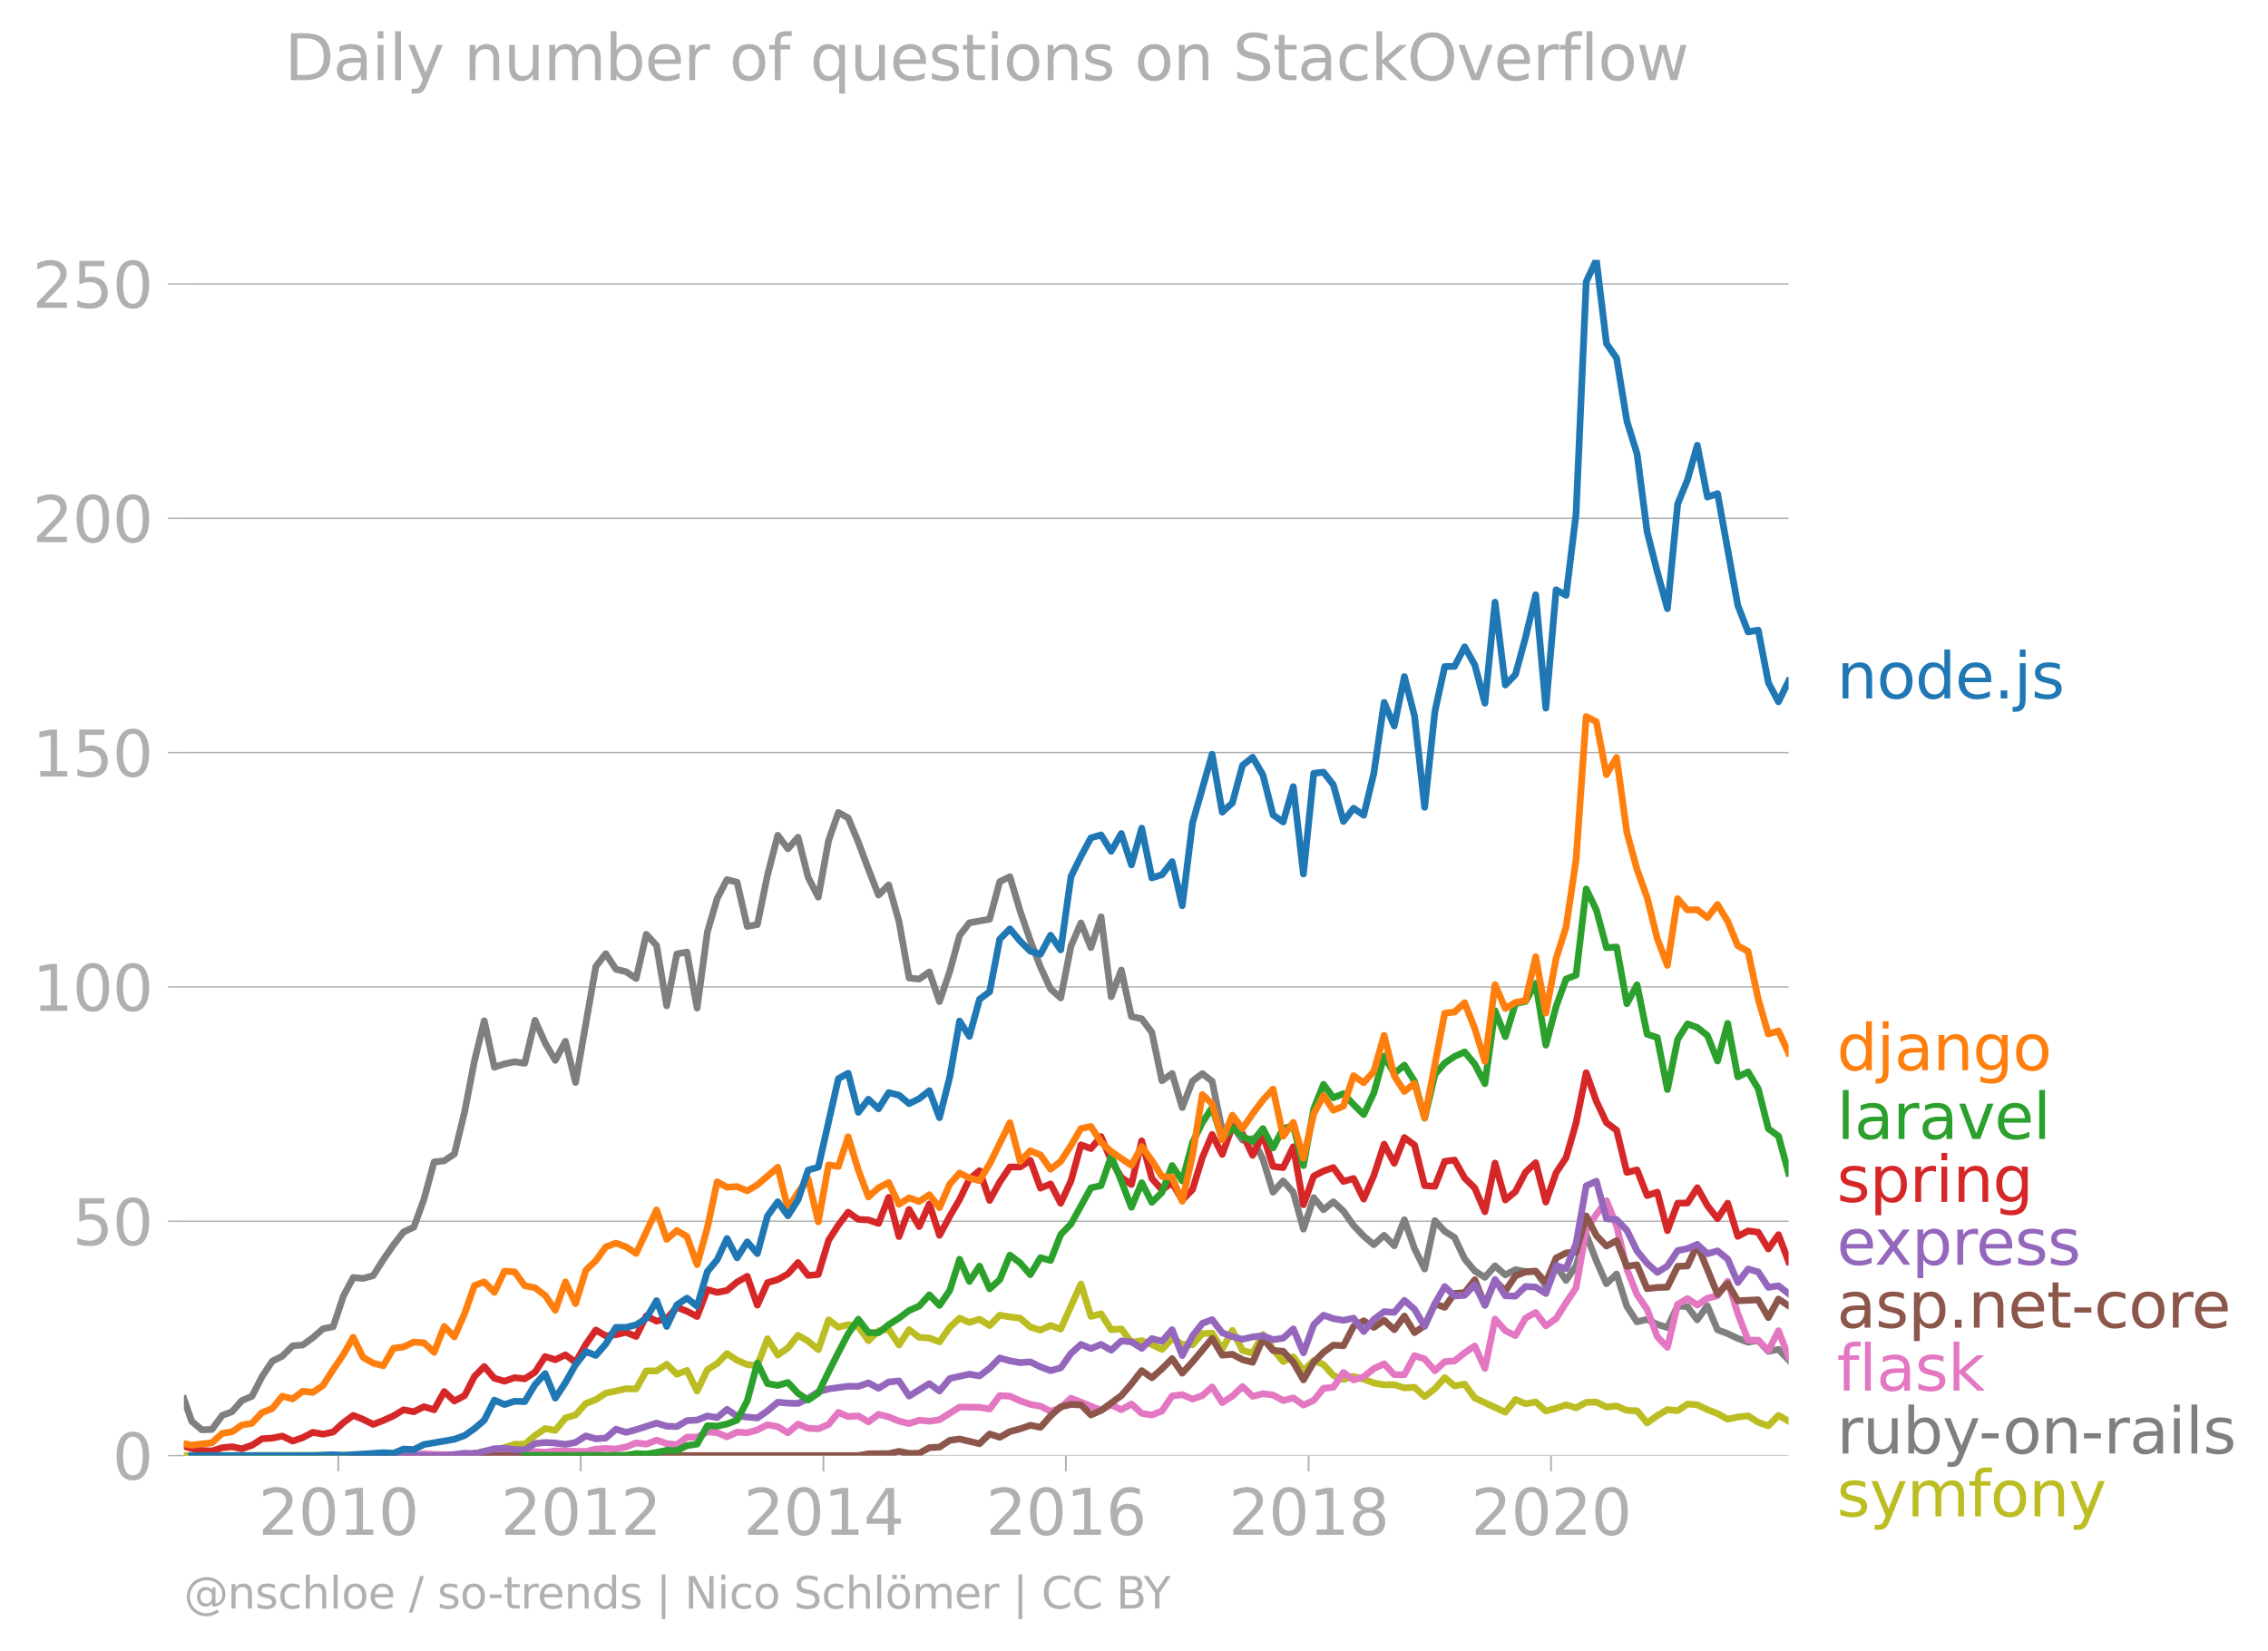 <svg xmlns:xlink="http://www.w3.org/1999/xlink" width="672.964" height="489.969" viewBox="0 0 504.723 367.477" xmlns="http://www.w3.org/2000/svg"><defs><style>*{stroke-linejoin:round;stroke-linecap:butt}</style></defs><g id="figure_1"><path d="M0 367.477h504.723V0H0v367.477z" style="fill:none" id="patch_1"/><g id="axes_1"><path d="M40.922 323.95h357.12V57.838H40.923V323.95z" style="fill:none" id="patch_2"/><g id="matplotlib.axis_1"><g id="xtick_1"><g id="line2d_1"><defs><path id="m31187f06b2" d="M0 0v3.5" style="stroke:#b0b0b0;stroke-width:.4"/></defs><use xlink:href="#m31187f06b2" x="75.286" y="323.95" style="fill:#b0b0b0;stroke:#b0b0b0;stroke-width:.4"/></g><g style="fill:#b0b0b0" transform="matrix(.14 0 0 -.14 57.47 341.588)" id="text_1"><defs><path id="DejaVuSans-32" d="M1228 531h2203V0H469v531q359 372 979 998 621 627 780 809 303 340 423 576 121 236 121 464 0 372-261 606-261 235-680 235-297 0-627-103-329-103-704-313v638q381 153 712 231 332 78 607 78 725 0 1156-363 431-362 431-968 0-288-108-546-107-257-392-607-78-91-497-524-418-433-1181-1211z" transform="scale(.016)"/><path id="DejaVuSans-30" d="M2034 4250q-487 0-733-480-245-479-245-1442 0-959 245-1439 246-480 733-480 491 0 736 480 246 480 246 1439 0 963-246 1442-245 480-736 480zm0 500q785 0 1199-621 414-620 414-1801 0-1178-414-1799Q2819-91 2034-91q-784 0-1198 620-414 621-414 1799 0 1181 414 1801 414 621 1198 621z" transform="scale(.016)"/><path id="DejaVuSans-31" d="M794 531h1031v3560L703 3866v575l1116 225h631V531h1031V0H794v531z" transform="scale(.016)"/></defs><use xlink:href="#DejaVuSans-32"/><use xlink:href="#DejaVuSans-30" x="63.623"/><use xlink:href="#DejaVuSans-31" x="127.246"/><use xlink:href="#DejaVuSans-30" x="190.869"/></g></g><g id="xtick_2"><use xlink:href="#m31187f06b2" x="129.233" y="323.95" style="fill:#b0b0b0;stroke:#b0b0b0;stroke-width:.4" id="line2d_2"/><g style="fill:#b0b0b0" transform="matrix(.14 0 0 -.14 111.418 341.588)" id="text_2"><use xlink:href="#DejaVuSans-32"/><use xlink:href="#DejaVuSans-30" x="63.623"/><use xlink:href="#DejaVuSans-31" x="127.246"/><use xlink:href="#DejaVuSans-32" x="190.869"/></g></g><g id="xtick_3"><use xlink:href="#m31187f06b2" x="183.253" y="323.95" style="fill:#b0b0b0;stroke:#b0b0b0;stroke-width:.4" id="line2d_3"/><g style="fill:#b0b0b0" transform="matrix(.14 0 0 -.14 165.438 341.588)" id="text_3"><defs><path id="DejaVuSans-34" d="M2419 4116 825 1625h1594v2491zm-166 550h794V1625h666v-525h-666V0h-628v1100H313v609l1940 2957z" transform="scale(.016)"/></defs><use xlink:href="#DejaVuSans-32"/><use xlink:href="#DejaVuSans-30" x="63.623"/><use xlink:href="#DejaVuSans-31" x="127.246"/><use xlink:href="#DejaVuSans-34" x="190.869"/></g></g><g id="xtick_4"><use xlink:href="#m31187f06b2" x="237.2" y="323.95" style="fill:#b0b0b0;stroke:#b0b0b0;stroke-width:.4" id="line2d_4"/><g style="fill:#b0b0b0" transform="matrix(.14 0 0 -.14 219.385 341.588)" id="text_4"><defs><path id="DejaVuSans-36" d="M2113 2584q-425 0-674-291-248-290-248-796 0-503 248-796 249-292 674-292t673 292q248 293 248 796 0 506-248 796-248 291-673 291zm1253 1979v-575q-238 112-480 171-242 60-480 60-625 0-955-422-329-422-376-1275 184 272 462 417 279 145 613 145 703 0 1111-427 408-426 408-1160 0-719-425-1154Q2819-91 2113-91q-810 0-1238 620-428 621-428 1799 0 1106 525 1764t1409 658q238 0 480-47t505-140z" transform="scale(.016)"/></defs><use xlink:href="#DejaVuSans-32"/><use xlink:href="#DejaVuSans-30" x="63.623"/><use xlink:href="#DejaVuSans-31" x="127.246"/><use xlink:href="#DejaVuSans-36" x="190.869"/></g></g><g id="xtick_5"><use xlink:href="#m31187f06b2" x="291.221" y="323.95" style="fill:#b0b0b0;stroke:#b0b0b0;stroke-width:.4" id="line2d_5"/><g style="fill:#b0b0b0" transform="matrix(.14 0 0 -.14 273.406 341.588)" id="text_5"><defs><path id="DejaVuSans-38" d="M2034 2216q-450 0-708-241-257-241-257-662 0-422 257-663 258-241 708-241t709 242q260 243 260 662 0 421-258 662-257 241-711 241zm-631 268q-406 100-633 378-226 279-226 679 0 559 398 884 399 325 1092 325 697 0 1094-325t397-884q0-400-227-679-226-278-629-378 456-106 710-416 255-309 255-755 0-679-414-1042Q2806-91 2034-91q-771 0-1186 362-414 363-414 1042 0 446 256 755 257 310 713 416zm-231 997q0-362 226-565 227-203 636-203 407 0 636 203 230 203 230 565 0 363-230 566-229 203-636 203-409 0-636-203-226-203-226-566z" transform="scale(.016)"/></defs><use xlink:href="#DejaVuSans-32"/><use xlink:href="#DejaVuSans-30" x="63.623"/><use xlink:href="#DejaVuSans-31" x="127.246"/><use xlink:href="#DejaVuSans-38" x="190.869"/></g></g><g id="xtick_6"><use xlink:href="#m31187f06b2" x="345.167" y="323.95" style="fill:#b0b0b0;stroke:#b0b0b0;stroke-width:.4" id="line2d_6"/><g style="fill:#b0b0b0" transform="matrix(.14 0 0 -.14 327.352 341.588)" id="text_6"><use xlink:href="#DejaVuSans-32"/><use xlink:href="#DejaVuSans-30" x="63.623"/><use xlink:href="#DejaVuSans-32" x="127.246"/><use xlink:href="#DejaVuSans-30" x="190.869"/></g></g></g><g id="matplotlib.axis_2"><g id="ytick_1"><path d="M40.922 323.95h357.12" clip-path="url(#p79ed6487a8)" style="fill:none;stroke:#b0b0b0;stroke-width:.3;stroke-linecap:square" id="line2d_7"/><g id="line2d_8"><defs><path id="mc1ece93f42" d="M0 0h-3.5" style="stroke:#b0b0b0;stroke-width:.3"/></defs><use xlink:href="#mc1ece93f42" x="40.922" y="323.95" style="fill:#b0b0b0;stroke:#b0b0b0;stroke-width:.3"/></g><use xlink:href="#DejaVuSans-30" style="fill:#b0b0b0" transform="matrix(.14 0 0 -.14 25.015 329.269)" id="text_7"/></g><g id="ytick_2"><path d="M40.922 271.797h357.12" clip-path="url(#p79ed6487a8)" style="fill:none;stroke:#b0b0b0;stroke-width:.3;stroke-linecap:square" id="line2d_9"/><use xlink:href="#mc1ece93f42" x="40.922" y="271.797" style="fill:#b0b0b0;stroke:#b0b0b0;stroke-width:.3" id="line2d_10"/><g style="fill:#b0b0b0" transform="matrix(.14 0 0 -.14 16.108 277.116)" id="text_8"><defs><path id="DejaVuSans-35" d="M691 4666h2478v-532H1269V2991q137 47 274 70 138 23 276 23 781 0 1237-428 457-428 457-1159 0-753-469-1171Q2575-91 1722-91q-294 0-599 50Q819 9 494 109v635q281-153 581-228t634-75q541 0 856 284 316 284 316 772 0 487-316 771-315 285-856 285-253 0-505-56-251-56-513-175v2344z" transform="scale(.016)"/></defs><use xlink:href="#DejaVuSans-35"/><use xlink:href="#DejaVuSans-30" x="63.623"/></g></g><g id="ytick_3"><path d="M40.922 219.645h357.12" clip-path="url(#p79ed6487a8)" style="fill:none;stroke:#b0b0b0;stroke-width:.3;stroke-linecap:square" id="line2d_11"/><use xlink:href="#mc1ece93f42" x="40.922" y="219.645" style="fill:#b0b0b0;stroke:#b0b0b0;stroke-width:.3" id="line2d_12"/><g style="fill:#b0b0b0" transform="matrix(.14 0 0 -.14 7.2 224.964)" id="text_9"><use xlink:href="#DejaVuSans-31"/><use xlink:href="#DejaVuSans-30" x="63.623"/><use xlink:href="#DejaVuSans-30" x="127.246"/></g></g><g id="ytick_4"><path d="M40.922 167.493h357.12" clip-path="url(#p79ed6487a8)" style="fill:none;stroke:#b0b0b0;stroke-width:.3;stroke-linecap:square" id="line2d_13"/><use xlink:href="#mc1ece93f42" x="40.922" y="167.493" style="fill:#b0b0b0;stroke:#b0b0b0;stroke-width:.3" id="line2d_14"/><g style="fill:#b0b0b0" transform="matrix(.14 0 0 -.14 7.2 172.811)" id="text_10"><use xlink:href="#DejaVuSans-31"/><use xlink:href="#DejaVuSans-35" x="63.623"/><use xlink:href="#DejaVuSans-30" x="127.246"/></g></g><g id="ytick_5"><path d="M40.922 115.34h357.12" clip-path="url(#p79ed6487a8)" style="fill:none;stroke:#b0b0b0;stroke-width:.3;stroke-linecap:square" id="line2d_15"/><use xlink:href="#mc1ece93f42" x="40.922" y="115.34" style="fill:#b0b0b0;stroke:#b0b0b0;stroke-width:.3" id="line2d_16"/><g style="fill:#b0b0b0" transform="matrix(.14 0 0 -.14 7.2 120.659)" id="text_11"><use xlink:href="#DejaVuSans-32"/><use xlink:href="#DejaVuSans-30" x="63.623"/><use xlink:href="#DejaVuSans-30" x="127.246"/></g></g><g id="ytick_6"><path d="M40.922 63.188h357.12" clip-path="url(#p79ed6487a8)" style="fill:none;stroke:#b0b0b0;stroke-width:.3;stroke-linecap:square" id="line2d_17"/><use xlink:href="#mc1ece93f42" x="40.922" y="63.188" style="fill:#b0b0b0;stroke:#b0b0b0;stroke-width:.3" id="line2d_18"/><g style="fill:#b0b0b0" transform="matrix(.14 0 0 -.14 7.2 68.507)" id="text_12"><use xlink:href="#DejaVuSans-32"/><use xlink:href="#DejaVuSans-35" x="63.623"/><use xlink:href="#DejaVuSans-30" x="127.246"/></g></g></g><path d="M40.922 323.95h3.991l56.2-.101 4.472-.234 2.18-.64 2.254-.103 4.508-1.46 2.253.014 2.291-1.951 2.254-1.54 2.254.396 2.254-2.76 2.254-.672 2.291-2.557 2.217-.837 2.217-1.451 4.508-.976 2.254.026 2.254-3.996h2.29l2.255-1.498 2.254 2.238 2.253-.847 2.254 4.582 2.291-4.745 2.18-1.377 2.18-2.223 2.254 1.503 2.254.953 2.254.23 2.254-5.983 2.291 3.634 2.254-1.58 2.254-2.828 2.254 1.332 2.254 1.864 2.29-6.628 2.18 1.643 2.18-.566 2.255.454 2.254 3.112 2.254-2.208 2.253-.315 2.291 3.465 2.254-3.393 2.254 1.711 2.254.131 2.254.878 2.291-3.263 2.18-2.018 2.18.941 2.254-.71 2.254 1.417 2.254-2.32 2.254.402 2.29.269 2.255 1.97 2.254.688 2.254-1.035 2.253.8 4.508-10.035 2.217 7.208 2.254-.58 2.254 3.541 2.254-.17 2.254 2.963 2.291-.337 2.254.886 2.254 1.066 2.254-2.422 2.254 1.278 2.29.1 2.18-2.493 2.18-.097 2.255 3.577 2.254-4.183 2.254 4.46 2.253.587L281.06 297l2.254 3.343 2.254 2.68 2.254-1.046 2.254 3.064 2.291-2.254 2.18.899 2.18 2.432 2.254.9 2.254-.698 2.254.63 2.254.85 2.29.404 2.255-.038 2.254.711 2.254-.12 2.253 2.072 2.291-1.784 2.18-2.453 2.18 1.848 2.254-.378 2.254 3.07 6.8 3.162 2.253-2.825 2.254.941 2.254-.385 2.254 2 2.29-.606 2.218-.762 2.217.661 2.254-1.223 2.254-.055 2.254 1.098 2.253-.223 2.291.975 2.254.082 2.254 2.711 2.254-1.633 2.254-1.328 2.291.236 2.18-1.48 2.18.168 2.254 1.083 2.254.868 2.254 1.253 2.254-.48 2.29-.268 2.255 1.443 2.254.777 2.254-2.307 2.254 1.264h0" clip-path="url(#p79ed6487a8)" style="fill:none;stroke:#bcbd22;stroke-width:1.5;stroke-linecap:square" id="line2d_19"/><path d="m40.922 311.303 1.737 5.009 2.254 1.901 2.254-.084 2.29-3.13 2.18-.81 2.181-2.487 2.254-.964 2.254-4.385 2.254-3.403 2.254-1.14 2.29-2.288 2.255-.188 2.254-1.629 2.253-1.987 2.254-.435 2.291-6.864 2.18-4.105 2.18.202 2.254-.62 2.254-3.552 2.254-3.262 2.254-2.896 2.291-1.076 2.254-6.215 2.254-8.287 2.254-.266 2.254-1.517 2.29-9.422 2.18-11.293 2.18-8.928 2.255 10.334 2.254-.745 2.254-.472 2.253.338 2.291-9.556 2.254 5.046 2.254 3.87 2.254-4.253 2.254 9.166 4.508-25.797 2.217-2.87 2.254 3.473 2.254.53 2.254 1.521 2.254-9.831 2.29 2.49 2.255 13.426 2.254-11.542 2.253-.418 2.254 12.463 2.291-16.924 2.18-7.455 2.18-4.22 2.254.594 2.254 9.836 2.254-.414 2.254-10.992 2.291-8.883 2.254 3.013 2.254-2.575 2.254 8.937 2.254 4.387 2.29-12.584 2.18-6.246 2.18 1.199 2.255 5.387 2.254 6.053 2.254 5.733 2.253-2.268 2.291 8.143 2.254 12.587 2.254.232 2.254-1.588 2.254 6.602 2.291-6.73 2.18-7.97 2.18-2.83 4.508-.808 2.254-8.36 2.254-1.095 2.29 7.672 2.255 6.53 2.254 5.886 2.254 4.893 2.253 2.004 2.291-11.54 2.217-5.16 2.217 5.496 2.254-6.863 2.254 17.798 2.254-5.942 2.254 10.35 2.291.504 2.254 3.019 2.254 10.777 2.254-1.633 2.254 7.588 2.29-5.888 2.18-1.666 2.18 1.7 2.255 10.99 2.254-1.166 2.254 3.288 2.253-.327 2.291 4.543 2.254 7.361 2.254-2.516 2.254 2.551 2.254 8.182 2.291-6.999 2.18 2.679 2.18-1.77 2.254 2.08 2.254 3.202 2.254 2.361 2.254 1.913 2.29-2.086 2.255 2.329 2.254-5.795 2.254 6.42 2.253 4.549 2.291-10.767 2.18 2.37 2.18 1.365 2.254 4.779 2.254 2.69 2.254 1.412 2.254-2.556 2.291 2.019 2.254-1.166 2.254.426 2.254-.079 2.254 3.275 2.29-4.441 2.218 3.204 2.217-3.238 2.254-6.97 2.254 5.826 2.254 5.126 2.253-2.165 2.291 7.2 2.254 3.448 2.254-.554 2.254 1.11 2.254.707 2.291-4.811 2.18.156 2.18 2.939 2.254-3.128 2.254 5.349 2.254.84 2.254 1.078 2.29.84 2.255-.388 2.254 2.441 2.254-.46 2.254 2.344h0" clip-path="url(#p79ed6487a8)" style="fill:none;stroke:#7f7f7f;stroke-width:1.5;stroke-linecap:square" id="line2d_20"/><path d="m85.3 323.95 6.798-.135 2.254-.282 2.254.148 6.799.134 2.18-.461 2.18.26 2.254.023 2.254-.158 2.254.088 4.544-.492 2.254.11 2.254-.278 6.799.134 2.217-.53 2.217-.143 2.254.122 2.254-.458 2.254-.898 2.254.259 2.29-.875 2.255.755 2.254.254 2.253-1.68 2.254-.002 2.291-1.178 2.18.18 2.18.93 2.254-1.042 2.254.134 2.254-.621 2.254-1.162 2.291.437 2.254 1.35 2.254-1.922 2.254.914 2.254.13 2.29-.976 2.18-2.68 2.18.93 2.255-.15 2.254 1.328 2.254-1.676 2.253.565 2.291.942 2.254.544 2.254-.746 2.254.225 2.254-.325 4.471-2.83 4.434.06 2.254.38 2.254-2.987 2.254.128 2.29 1.043 2.255.776 2.254.401 2.254 1.163 2.253-.826 2.291-2.12 6.688 2.703 2.254-1.222 2.254 1.083 2.254-1.252 2.291 2.086 2.254.348 2.254-.886 2.254-3.356 2.254-.278 2.29.976 2.18-.752 2.18-1.94 2.255 3.49 2.254-1.437 2.254-2.145 2.253 2.178 2.291-.572 2.254.272 2.254 1.242 2.254-.582 2.254 1.592 2.291-1.043 2.18-2.694 2.18-.234 2.254-3.288 2.254 1.673 2.254-.734 2.254-1.79 2.29-1.076 2.255 2.414 2.254.009 2.254-4.25 2.253.75 2.291 2.625 2.18-2.022 2.18-.165 2.254-1.815 2.254-1.516 2.254 4.993 2.254-10.982 2.291 2.59 2.254 1.09 2.254-3.916 2.254-1.229 2.254 2.979 2.29-1.615 2.218-3.541 2.217-3.323L353 273.64l2.254-3.357 2.254-3.075 2.253 5.599 2.291 9.69 2.254 5.641 2.254 3.275 2.254 6.078 2.254 2.368 2.291-9.59 2.18-1.261 2.18 1.43 2.254-1.5 2.254-.553 2.254-3.237 2.254 7.208 2.29 5.921 2.255-.021 2.254 2.343 2.254-4.43 2.254 5.81h0" clip-path="url(#p79ed6487a8)" style="fill:none;stroke:#e377c2;stroke-width:1.5;stroke-linecap:square" id="line2d_21"/><g style="fill:#1f77b4" transform="matrix(.14 0 0 -.14 408.756 155.44)" id="text_13"><defs><path id="DejaVuSans-6e" d="M3513 2113V0h-575v2094q0 497-194 743-194 247-581 247-466 0-735-297-269-296-269-809V0H581v3500h578v-544q207 316 486 472 280 156 646 156 603 0 912-373 310-373 310-1098z" transform="scale(.016)"/><path id="DejaVuSans-6f" d="M1959 3097q-462 0-731-361t-269-989q0-628 267-989 268-361 733-361 460 0 728 362 269 363 269 988 0 622-269 986-268 364-728 364zm0 487q750 0 1178-488 429-487 429-1349 0-859-429-1349Q2709-91 1959-91q-753 0-1180 489-426 490-426 1349 0 862 426 1349 427 488 1180 488z" transform="scale(.016)"/><path id="DejaVuSans-64" d="M2906 2969v1894h575V0h-575v525q-181-312-458-464-276-152-664-152-634 0-1033 506-398 507-398 1332t398 1331q399 506 1033 506 388 0 664-152 277-151 458-463zM947 1747q0-634 261-995t717-361q456 0 718 361 263 361 263 995t-263 995q-262 361-718 361t-717-361q-261-361-261-995z" transform="scale(.016)"/><path id="DejaVuSans-65" d="M3597 1894v-281H953q38-594 358-905t892-311q331 0 642 81t618 244V178Q3153 47 2828-22t-659-69q-838 0-1327 487-489 488-489 1320 0 859 464 1363 464 505 1252 505 706 0 1117-455 411-454 411-1235zm-575 169q-6 471-264 752-258 282-683 282-481 0-770-272t-333-766l2050 4z" transform="scale(.016)"/><path id="DejaVuSans-2e" d="M684 794h660V0H684v794z" transform="scale(.016)"/><path id="DejaVuSans-6a" d="M603 3500h575V-63q0-668-255-968-254-300-820-300h-219v487H38q328 0 446 152Q603-541 603-63v3563zm0 1363h575v-729H603v729z" transform="scale(.016)"/><path id="DejaVuSans-73" d="M2834 3397v-544q-243 125-506 187-262 63-544 63-428 0-642-131t-214-394q0-200 153-314t616-217l197-44q612-131 870-370t258-667q0-488-386-773Q2250-91 1575-91q-281 0-586 55T347 128v594q319-166 628-249 309-82 613-82 406 0 624 139 219 139 219 392 0 234-158 359-157 125-692 241l-200 47q-534 112-772 345-237 233-237 639 0 494 350 762 350 269 994 269 318 0 599-47 282-46 519-140z" transform="scale(.016)"/></defs><use xlink:href="#DejaVuSans-6e"/><use xlink:href="#DejaVuSans-6f" x="63.379"/><use xlink:href="#DejaVuSans-64" x="124.561"/><use xlink:href="#DejaVuSans-65" x="188.037"/><use xlink:href="#DejaVuSans-2e" x="249.561"/><use xlink:href="#DejaVuSans-6a" x="281.348"/><use xlink:href="#DejaVuSans-73" x="309.131"/></g><g style="fill:#ff7f0e" transform="matrix(.14 0 0 -.14 408.756 238.178)" id="text_14"><defs><path id="DejaVuSans-61" d="M2194 1759q-697 0-966-159t-269-544q0-306 202-486 202-179 548-179 479 0 768 339t289 901v128h-572zm1147 238V0h-575v531q-197-318-491-470T1556-91q-537 0-855 302-317 302-317 808 0 590 395 890 396 300 1180 300h807v57q0 397-261 614t-733 217q-300 0-585-72-284-72-546-216v532q315 122 612 182 297 61 578 61 760 0 1135-394 375-393 375-1193z" transform="scale(.016)"/><path id="DejaVuSans-67" d="M2906 1791q0 625-258 968-257 344-723 344-462 0-720-344-258-343-258-968 0-622 258-966t720-344q466 0 723 344 258 344 258 966zm575-1357q0-893-397-1329-396-436-1215-436-303 0-572 45t-522 139v559q253-137 500-202 247-66 503-66 566 0 847 295t281 892v285q-178-310-456-463T1784 0Q1141 0 747 490 353 981 353 1791q0 812 394 1302 394 491 1037 491 388 0 666-153t456-462v531h575V434z" transform="scale(.016)"/></defs><use xlink:href="#DejaVuSans-64"/><use xlink:href="#DejaVuSans-6a" x="63.477"/><use xlink:href="#DejaVuSans-61" x="91.26"/><use xlink:href="#DejaVuSans-6e" x="152.539"/><use xlink:href="#DejaVuSans-67" x="215.918"/><use xlink:href="#DejaVuSans-6f" x="279.395"/></g><g style="fill:#2ca02c" transform="matrix(.14 0 0 -.14 408.756 253.478)" id="text_15"><defs><path id="DejaVuSans-6c" d="M603 4863h575V0H603v4863z" transform="scale(.016)"/><path id="DejaVuSans-72" d="M2631 2963q-97 56-211 82-114 27-251 27-488 0-749-317t-261-911V0H581v3500h578v-544q182 319 472 473 291 155 707 155 59 0 131-8 72-7 159-23l3-590z" transform="scale(.016)"/><path id="DejaVuSans-76" d="M191 3500h609L1894 563l1094 2937h609L2284 0h-781L191 3500z" transform="scale(.016)"/></defs><use xlink:href="#DejaVuSans-6c"/><use xlink:href="#DejaVuSans-61" x="27.783"/><use xlink:href="#DejaVuSans-72" x="89.063"/><use xlink:href="#DejaVuSans-61" x="130.176"/><use xlink:href="#DejaVuSans-76" x="191.455"/><use xlink:href="#DejaVuSans-65" x="250.635"/><use xlink:href="#DejaVuSans-6c" x="312.158"/></g><g style="fill:#d62728" transform="matrix(.14 0 0 -.14 408.756 267.478)" id="text_16"><defs><path id="DejaVuSans-70" d="M1159 525v-1856H581v4831h578v-531q182 312 458 463 277 152 661 152 638 0 1036-506 399-506 399-1331T3314 415Q2916-91 2278-91q-384 0-661 152-276 152-458 464zm1957 1222q0 634-261 995t-717 361q-457 0-718-361t-261-995q0-634 261-995t718-361q456 0 717 361t261 995z" transform="scale(.016)"/><path id="DejaVuSans-69" d="M603 3500h575V0H603v3500zm0 1363h575v-729H603v729z" transform="scale(.016)"/></defs><use xlink:href="#DejaVuSans-73"/><use xlink:href="#DejaVuSans-70" x="52.1"/><use xlink:href="#DejaVuSans-72" x="115.576"/><use xlink:href="#DejaVuSans-69" x="156.689"/><use xlink:href="#DejaVuSans-6e" x="184.473"/><use xlink:href="#DejaVuSans-67" x="247.852"/></g><g style="fill:#9467bd" transform="matrix(.14 0 0 -.14 408.756 281.478)" id="text_17"><defs><path id="DejaVuSans-78" d="M3513 3500 2247 1797 3578 0h-678L1881 1375 863 0H184l1360 1831L300 3500h678l928-1247 928 1247h679z" transform="scale(.016)"/></defs><use xlink:href="#DejaVuSans-65"/><use xlink:href="#DejaVuSans-78" x="59.773"/><use xlink:href="#DejaVuSans-70" x="118.953"/><use xlink:href="#DejaVuSans-72" x="182.43"/><use xlink:href="#DejaVuSans-65" x="221.293"/><use xlink:href="#DejaVuSans-73" x="282.816"/><use xlink:href="#DejaVuSans-73" x="334.916"/></g><g style="fill:#8c564b" transform="matrix(.14 0 0 -.14 408.756 295.478)" id="text_18"><defs><path id="DejaVuSans-74" d="M1172 4494v-994h1184v-447H1172V1153q0-428 117-550t477-122h590V0h-590q-666 0-919 248-253 249-253 905v1900H172v447h422v994h578z" transform="scale(.016)"/><path id="DejaVuSans-2d" d="M313 2009h1684v-512H313v512z" transform="scale(.016)"/><path id="DejaVuSans-63" d="M3122 3366v-538q-244 135-489 202t-495 67q-560 0-870-355-309-354-309-995t309-996q310-354 870-354 250 0 495 67t489 202V134Q2881 22 2623-34q-257-57-548-57-791 0-1257 497-465 497-465 1341 0 856 470 1346 471 491 1290 491 265 0 518-55 253-54 491-163z" transform="scale(.016)"/></defs><use xlink:href="#DejaVuSans-61"/><use xlink:href="#DejaVuSans-73" x="61.279"/><use xlink:href="#DejaVuSans-70" x="113.379"/><use xlink:href="#DejaVuSans-2e" x="176.855"/><use xlink:href="#DejaVuSans-6e" x="208.643"/><use xlink:href="#DejaVuSans-65" x="272.021"/><use xlink:href="#DejaVuSans-74" x="333.545"/><use xlink:href="#DejaVuSans-2d" x="372.754"/><use xlink:href="#DejaVuSans-63" x="408.838"/><use xlink:href="#DejaVuSans-6f" x="463.818"/><use xlink:href="#DejaVuSans-72" x="525"/><use xlink:href="#DejaVuSans-65" x="563.863"/></g><g style="fill:#e377c2" transform="matrix(.14 0 0 -.14 408.756 309.478)" id="text_19"><defs><path id="DejaVuSans-66" d="M2375 4863v-479h-550q-309 0-430-125-120-125-120-450v-309h947v-447h-947V0H697v3053H147v447h550v244q0 584 272 851 272 268 862 268h544z" transform="scale(.016)"/><path id="DejaVuSans-6b" d="M581 4863h578V1991l1716 1509h734L1753 1863 3688 0h-750L1159 1709V0H581v4863z" transform="scale(.016)"/></defs><use xlink:href="#DejaVuSans-66"/><use xlink:href="#DejaVuSans-6c" x="35.205"/><use xlink:href="#DejaVuSans-61" x="62.988"/><use xlink:href="#DejaVuSans-73" x="124.268"/><use xlink:href="#DejaVuSans-6b" x="176.367"/></g><g style="fill:#7f7f7f" transform="matrix(.14 0 0 -.14 408.756 323.478)" id="text_20"><defs><path id="DejaVuSans-75" d="M544 1381v2119h575V1403q0-497 193-746 194-248 582-248 465 0 735 297 271 297 271 810v1984h575V0h-575v538q-209-319-486-474-276-155-642-155-603 0-916 375-312 375-312 1097zm1447 2203z" transform="scale(.016)"/><path id="DejaVuSans-62" d="M3116 1747q0 634-261 995t-717 361q-457 0-718-361t-261-995q0-634 261-995t718-361q456 0 717 361t261 995zM1159 2969q182 312 458 463 277 152 661 152 638 0 1036-506 399-506 399-1331T3314 415Q2916-91 2278-91q-384 0-661 152-276 152-458 464V0H581v4863h578V2969z" transform="scale(.016)"/><path id="DejaVuSans-79" d="M2059-325q-243-625-475-815-231-191-618-191H506v481h338q237 0 368 113 132 112 291 531l103 262L191 3500h609L1894 763l1094 2737h609L2059-325z" transform="scale(.016)"/></defs><use xlink:href="#DejaVuSans-72"/><use xlink:href="#DejaVuSans-75" x="41.113"/><use xlink:href="#DejaVuSans-62" x="104.492"/><use xlink:href="#DejaVuSans-79" x="167.969"/><use xlink:href="#DejaVuSans-2d" x="225.398"/><use xlink:href="#DejaVuSans-6f" x="263.357"/><use xlink:href="#DejaVuSans-6e" x="324.539"/><use xlink:href="#DejaVuSans-2d" x="387.918"/><use xlink:href="#DejaVuSans-72" x="424.002"/><use xlink:href="#DejaVuSans-61" x="465.115"/><use xlink:href="#DejaVuSans-69" x="526.395"/><use xlink:href="#DejaVuSans-6c" x="554.178"/><use xlink:href="#DejaVuSans-73" x="581.961"/></g><g style="fill:#bcbd22" transform="matrix(.14 0 0 -.14 408.756 337.478)" id="text_21"><defs><path id="DejaVuSans-6d" d="M3328 2828q216 388 516 572t706 184q547 0 844-383 297-382 297-1088V0h-578v2094q0 503-179 746-178 244-543 244-447 0-707-297-259-296-259-809V0h-578v2094q0 506-178 748t-550 242q-441 0-701-298-259-298-259-808V0H581v3500h578v-544q197 322 472 475t653 153q382 0 649-194 267-193 395-562z" transform="scale(.016)"/></defs><use xlink:href="#DejaVuSans-73"/><use xlink:href="#DejaVuSans-79" x="52.1"/><use xlink:href="#DejaVuSans-6d" x="111.279"/><use xlink:href="#DejaVuSans-66" x="208.691"/><use xlink:href="#DejaVuSans-6f" x="243.896"/><use xlink:href="#DejaVuSans-6e" x="305.078"/><use xlink:href="#DejaVuSans-79" x="368.457"/></g><g style="fill:#b0b0b0" transform="matrix(.097 0 0 -.097 40.922 357.986)" id="text_22"><defs><path id="DejaVuSans-40" d="M2381 1678q0-447 222-702 222-254 610-254 384 0 604 256 221 256 221 700 0 438-225 695-225 258-607 258-378 0-602-256-223-256-223-697zm1703-934q-187-241-429-355t-564-114q-538 0-874 389t-336 1014q0 625 337 1015 338 391 873 391 322 0 565-117 244-117 428-354v409h447V722q457 69 714 417 258 349 258 902 0 334-99 628-98 294-298 544-325 409-792 626t-1017 217q-384 0-738-102-353-101-653-301-490-319-767-836-276-517-276-1120 0-497 179-932 180-434 521-765 328-325 759-495 431-171 922-171 403 0 792 136t714 389l281-347q-390-303-851-464t-936-161q-578 0-1091 205-512 205-912 595Q841 78 631 592q-209 514-209 1105 0 569 212 1084 213 516 607 907 403 396 931 607t1119 211q662 0 1229-272 568-271 952-771 234-307 357-666 124-359 124-744 0-822-497-1297T4084 263v481z" transform="scale(.016)"/><path id="DejaVuSans-68" d="M3513 2113V0h-575v2094q0 497-194 743-194 247-581 247-466 0-735-297-269-296-269-809V0H581v4863h578V2956q207 316 486 472 280 156 646 156 603 0 912-373 310-373 310-1098z" transform="scale(.016)"/><path id="DejaVuSans-2f" d="M1625 4666h531L531-594H0l1625 5260z" transform="scale(.016)"/><path id="DejaVuSans-7c" d="M1344 4891v-6400H813v6400h531z" transform="scale(.016)"/><path id="DejaVuSans-4e" d="M628 4666h850L3547 763v3903h612V0h-850L1241 3903V0H628v4666z" transform="scale(.016)"/><path id="DejaVuSans-53" d="M3425 4513v-616q-359 172-678 256-319 85-616 85-515 0-795-200t-280-569q0-310 186-468 186-157 705-254l381-78q706-135 1042-474t336-907q0-679-455-1029Q2797-91 1919-91q-331 0-705 75-373 75-773 222v650q384-215 753-325 369-109 725-109 540 0 834 212 294 213 294 607 0 343-211 537t-692 291l-385 75q-706 140-1022 440-315 300-315 835 0 619 436 975t1201 356q329 0 669-60 341-59 697-177z" transform="scale(.016)"/><path id="DejaVuSans-f6" d="M1959 3097q-462 0-731-361t-269-989q0-628 267-989 268-361 733-361 460 0 728 362 269 363 269 988 0 622-269 986-268 364-728 364zm0 487q750 0 1178-488 429-487 429-1349 0-859-429-1349Q2709-91 1959-91q-753 0-1180 489-426 490-426 1349 0 862 426 1349 427 488 1180 488zm295 1266h634v-631h-634v631zm-1222 0h634v-631h-634v631z" transform="scale(.016)"/><path id="DejaVuSans-43" d="M4122 4306v-665q-319 297-680 443-361 147-767 147-800 0-1225-489t-425-1414q0-922 425-1411t1225-489q406 0 767 147t680 444V359q-331-225-702-338-370-112-782-112-1060 0-1670 648-609 649-609 1771 0 1125 609 1773 610 649 1670 649 418 0 788-111 371-111 696-333z" transform="scale(.016)"/><path id="DejaVuSans-42" d="M1259 2228V519h1013q509 0 754 211 246 211 246 645 0 438-246 645-245 208-754 208H1259zm0 1919V2741h935q462 0 688 173 227 174 227 530 0 353-227 528-226 175-688 175h-935zm-631 519h1613q722 0 1112-300 391-300 391-853 0-429-200-682t-588-315q466-100 724-418 258-317 258-792 0-625-425-966Q3088 0 2303 0H628v4666z" transform="scale(.016)"/><path id="DejaVuSans-59" d="M-13 4666h679l1293-1919 1285 1919h678L2272 2222V0h-634v2222L-13 4666z" transform="scale(.016)"/></defs><use xlink:href="#DejaVuSans-40"/><use xlink:href="#DejaVuSans-6e" x="100"/><use xlink:href="#DejaVuSans-73" x="163.379"/><use xlink:href="#DejaVuSans-63" x="215.479"/><use xlink:href="#DejaVuSans-68" x="270.459"/><use xlink:href="#DejaVuSans-6c" x="333.838"/><use xlink:href="#DejaVuSans-6f" x="361.621"/><use xlink:href="#DejaVuSans-65" x="422.803"/><use xlink:href="#DejaVuSans-20" x="484.326"/><use xlink:href="#DejaVuSans-2f" x="516.113"/><use xlink:href="#DejaVuSans-20" x="549.805"/><use xlink:href="#DejaVuSans-73" x="581.592"/><use xlink:href="#DejaVuSans-6f" x="633.691"/><use xlink:href="#DejaVuSans-2d" x="696.748"/><use xlink:href="#DejaVuSans-74" x="732.832"/><use xlink:href="#DejaVuSans-72" x="772.041"/><use xlink:href="#DejaVuSans-65" x="810.904"/><use xlink:href="#DejaVuSans-6e" x="872.428"/><use xlink:href="#DejaVuSans-64" x="935.807"/><use xlink:href="#DejaVuSans-73" x="999.283"/><use xlink:href="#DejaVuSans-20" x="1051.383"/><use xlink:href="#DejaVuSans-7c" x="1083.17"/><use xlink:href="#DejaVuSans-20" x="1116.861"/><use xlink:href="#DejaVuSans-4e" x="1148.648"/><use xlink:href="#DejaVuSans-69" x="1223.453"/><use xlink:href="#DejaVuSans-63" x="1251.236"/><use xlink:href="#DejaVuSans-6f" x="1306.217"/><use xlink:href="#DejaVuSans-20" x="1367.398"/><use xlink:href="#DejaVuSans-53" x="1399.186"/><use xlink:href="#DejaVuSans-63" x="1462.662"/><use xlink:href="#DejaVuSans-68" x="1517.643"/><use xlink:href="#DejaVuSans-6c" x="1581.021"/><use xlink:href="#DejaVuSans-f6" x="1608.805"/><use xlink:href="#DejaVuSans-6d" x="1669.986"/><use xlink:href="#DejaVuSans-65" x="1767.398"/><use xlink:href="#DejaVuSans-72" x="1828.922"/><use xlink:href="#DejaVuSans-20" x="1870.035"/><use xlink:href="#DejaVuSans-7c" x="1901.822"/><use xlink:href="#DejaVuSans-20" x="1935.514"/><use xlink:href="#DejaVuSans-43" x="1967.301"/><use xlink:href="#DejaVuSans-43" x="2037.125"/><use xlink:href="#DejaVuSans-20" x="2106.949"/><use xlink:href="#DejaVuSans-42" x="2138.736"/><use xlink:href="#DejaVuSans-59" x="2201.84"/></g><g style="fill:#b0b0b0" transform="matrix(.14 0 0 -.14 63.337 17.838)" id="text_23"><defs><path id="DejaVuSans-44" d="M1259 4147V519h763q966 0 1414 437 448 438 448 1382 0 937-448 1373t-1414 436h-763zm-631 519h1297q1356 0 1990-564 635-564 635-1764 0-1207-638-1773Q3275 0 1925 0H628v4666z" transform="scale(.016)"/><path id="DejaVuSans-71" d="M947 1747q0-634 261-995t717-361q456 0 718 361 263 361 263 995t-263 995q-262 361-718 361t-717-361q-261-361-261-995zM2906 525q-181-312-458-464-276-152-664-152-634 0-1033 506-398 507-398 1332t398 1331q399 506 1033 506 388 0 664-152 277-151 458-463v531h575v-4831h-575V525z" transform="scale(.016)"/><path id="DejaVuSans-4f" d="M2522 4238q-688 0-1093-513-404-512-404-1397 0-881 404-1394 405-512 1093-512 687 0 1089 512 402 513 402 1394 0 885-402 1397-402 513-1089 513zm0 512q981 0 1568-658 588-658 588-1764 0-1103-588-1761Q3503-91 2522-91q-984 0-1574 656-589 657-589 1763t589 1764q590 658 1574 658z" transform="scale(.016)"/><path id="DejaVuSans-77" d="M269 3500h575l719-2731 715 2731h678l719-2731 716 2731h575L4050 0h-678l-753 2869L1863 0h-679L269 3500z" transform="scale(.016)"/></defs><use xlink:href="#DejaVuSans-44"/><use xlink:href="#DejaVuSans-61" x="77.002"/><use xlink:href="#DejaVuSans-69" x="138.281"/><use xlink:href="#DejaVuSans-6c" x="166.064"/><use xlink:href="#DejaVuSans-79" x="193.848"/><use xlink:href="#DejaVuSans-20" x="253.027"/><use xlink:href="#DejaVuSans-6e" x="284.814"/><use xlink:href="#DejaVuSans-75" x="348.193"/><use xlink:href="#DejaVuSans-6d" x="411.572"/><use xlink:href="#DejaVuSans-62" x="508.984"/><use xlink:href="#DejaVuSans-65" x="572.461"/><use xlink:href="#DejaVuSans-72" x="633.984"/><use xlink:href="#DejaVuSans-20" x="675.098"/><use xlink:href="#DejaVuSans-6f" x="706.885"/><use xlink:href="#DejaVuSans-66" x="768.066"/><use xlink:href="#DejaVuSans-20" x="803.271"/><use xlink:href="#DejaVuSans-71" x="835.059"/><use xlink:href="#DejaVuSans-75" x="898.535"/><use xlink:href="#DejaVuSans-65" x="961.914"/><use xlink:href="#DejaVuSans-73" x="1023.438"/><use xlink:href="#DejaVuSans-74" x="1075.537"/><use xlink:href="#DejaVuSans-69" x="1114.746"/><use xlink:href="#DejaVuSans-6f" x="1142.529"/><use xlink:href="#DejaVuSans-6e" x="1203.711"/><use xlink:href="#DejaVuSans-73" x="1267.09"/><use xlink:href="#DejaVuSans-20" x="1319.189"/><use xlink:href="#DejaVuSans-6f" x="1350.977"/><use xlink:href="#DejaVuSans-6e" x="1412.158"/><use xlink:href="#DejaVuSans-20" x="1475.537"/><use xlink:href="#DejaVuSans-53" x="1507.324"/><use xlink:href="#DejaVuSans-74" x="1570.801"/><use xlink:href="#DejaVuSans-61" x="1610.01"/><use xlink:href="#DejaVuSans-63" x="1671.289"/><use xlink:href="#DejaVuSans-6b" x="1726.27"/><use xlink:href="#DejaVuSans-4f" x="1784.18"/><use xlink:href="#DejaVuSans-76" x="1862.891"/><use xlink:href="#DejaVuSans-65" x="1922.07"/><use xlink:href="#DejaVuSans-72" x="1983.594"/><use xlink:href="#DejaVuSans-66" x="2024.707"/><use xlink:href="#DejaVuSans-6c" x="2059.912"/><use xlink:href="#DejaVuSans-6f" x="2087.695"/><use xlink:href="#DejaVuSans-77" x="2148.877"/></g><path d="M107.765 323.95h83.248l2.254-.404 4.507-.034 2.291-.504 2.254.455 2.254-.052 2.254-1.234 2.254-.111 2.291-1.515 2.18-.29 4.434 1.046 2.254-2.169 2.254.744 2.254-1.282 2.29-.606 2.255-.79 2.254.454 2.254-2.54 2.253-2.036 2.291-.505 2.217.08 2.217 2.242 2.254-.997 4.508-3.303 2.254-2.598 2.291-2.96 2.254 1.594 2.254-1.998 2.254-2.278 2.254 3.253 2.29-2.523 4.36-5.215 2.255 3.72 2.254-.187 2.254 1.195 2.253.588 2.291-5.25 2.254 2.61 2.254.184 2.254 2.46 2.254 3.899 2.291-3.937 2.18-2.19 2.18-1.612 2.254.154 2.254-4.326 2.254-1.237 2.254 1.472 2.29-1.581 2.255 2.09 2.254-3.032 2.254 3.693 2.253-1.573 2.291-4.812 2.18.743 2.18-3.098 2.254-.16 2.254-2.868 2.254 5.614 2.254-5.412 2.291 2.288 2.254-3.377 2.254-.863 2.254-.146 2.254 2.468 2.29-5.417 2.218-1.127 2.217-.186 2.254-8.046 2.254 4.345 2.254 2.366 2.253-1.222 2.291 5.72 2.254-.326 2.254 5.306 2.254-.265 2.254-.072 2.291-4.643 2.18-.08 2.18-4.731 4.508 11.036 2.254-2.414 2.254 3.86 4.545-.21 2.254 3.945 2.254-4.118 2.254 1.494h0" clip-path="url(#p79ed6487a8)" style="fill:none;stroke:#8c564b;stroke-width:1.5;stroke-linecap:square" id="line2d_22"/><path d="M78.611 323.95H98.86l4.546-.539 2.18.129 4.434-1.12 2.254-.085 2.254.259 2.253.077 2.291-1.413 2.254-.229 2.254.128 2.254.29 2.254-.424 2.291-1.447 2.217.633 2.217-.162 2.254-1.973 2.254.694 2.254-.59 4.545-1.462 2.254.697 2.254.077 2.253-1.328 2.254-.12 2.291-.908 2.18.36 2.18-1.84 2.254 1.5 4.508.417 2.254-1.58 2.291-1.918 2.254.195 2.254.074 2.254-1.117 2.254-1.474 2.29-.64 4.36-.605 2.255.041 2.254-.781 2.254 1.199 2.253-1.401 2.291-.236 2.254 3.375 4.508-2.781 2.254 1.66 2.291-2.792 4.36-.976 2.254.404 2.254-1.716 2.254-2.282 2.254.633 2.29.404 2.255-.168 2.254 1.11 2.254.837 2.253-.601 2.291-3.23 2.217-2 2.217.923 2.254-.933 2.254 1.303 2.254-2.068 2.254.184 2.291 1.48 2.254-2.186 2.254.605 2.254-2.586 2.254 5.749 2.29-4.374 2.18-2.781 2.18-.82 2.255 2.92 2.254.849 2.254.577 2.253-.51 2.291-.269 2.254.884 2.254-.346 2.254-2.053 2.254 5.317 2.291-6.258 2.18-2.116 2.18.77 2.254.374 2.254-.475 2.254 2.979 2.254-2.71 2.29-1.716 2.255.15 2.254-2.673 2.254 1.977 2.253 3.81 2.291-5.08 2.18-3.776 2.18 2.093 2.254-.141 2.254-2.383 2.254 4.608 2.254-5.752 2.291 3.634 2.254.066 2.254-2.152 2.254.136 2.254 1.446 2.29-6.225 2.218.68 2.217-5.593L353 263.905l2.254-1.024 2.254 8.36 2.253.186 2.291 2.39 2.254 4.586 2.254 2.748 2.254 2.016 2.254-1.41 2.291-3.432 2.18-.456 2.18-.924 2.254 2.084 2.254-.637 2.254 1.82 2.254 5.212 2.29-2.994 2.255.632 2.254 3.439 2.254-.344 2.254 1.757h0" clip-path="url(#p79ed6487a8)" style="fill:none;stroke:#9467bd;stroke-width:1.5;stroke-linecap:square" id="line2d_23"/><path d="m40.922 321.864 1.737.504 2.254.434 2.254.105 2.29-.707 2.18-.225 2.181.46 2.254-.78 2.254-1.44 2.254-.16 2.254-.446 2.29 1.11 2.255-.768 2.254-1.183 2.253.419 2.254-.486 2.291-2.086 2.18-1.606 2.18.866 2.254 1.121 2.254-.852 2.254-1.025 2.254-1.364 2.291.437 2.254-1.125 2.254.688 2.254-4.06 2.254 2.108 2.29-1.21 2.18-4.263 2.18-2.198 2.255 2.608 2.254.656 2.254-.796 2.253.257 2.291-1.48 2.254-3.47 2.254.71 2.254-1.093 2.254 1.666 2.291-4.004 2.217-3.183 2.217 1.299 2.254-.263 2.254-.511 2.254.894 2.254-4.562 2.29 1.178 2.255-.58 2.254-2.516 2.253.882 2.254 1.17 2.291-5.988 2.18.623 2.18-.421 2.254-1.886 2.254-1.277 2.254 6.423 2.254-5.01 2.291-.673 2.254-1.27 2.254-2.532 2.254 2.879 2.254-.221 2.29-7.604 2.18-3.383 2.18-2.875 2.255 1.601 2.254.115 2.254.79 2.253-5.804 2.291 8.715 2.254-6.041 2.254 3.82 2.254-5.037 2.254 6.989 2.291-4.24 2.18-3.732 2.18-4.545 2.254-1.878 2.254 6.622 2.254-4.083 2.254-3.353h2.29l2.255-1.48 2.254 6.19 2.254-.94 2.253 4.305 2.291-4.98 2.217-8.028 2.217.828 2.254-2.66 2.254 5.285 2.254 3.79 2.254 1.593 2.291-9.724 2.254 8.374 2.254 2.528 2.254-1.555 2.254 3.843 2.29-2.355 2.18-7.09 2.18-5.158 2.255 4.433 2.254-6.182 2.254 1.592 2.253 4.8 2.291-4.61 2.254 7.077 2.254.259 2.254-4.64 2.254 12.917 2.291-6.393 2.18-1.115 2.18-.77 2.254 3.08 2.254-.657 2.254 4.585 2.254-5.224 2.29-6.998 2.255 4.26 2.254-5.74 2.254 1.672 2.253 9.027 2.291.168 2.18-5.564 2.18-.29 2.254 3.996 2.254 2.228 2.254 5.282 2.254-10.834 2.291 8.21 2.254-1.862 2.254-4.329 2.254-2.103 2.254 8.765 2.29-6.527 2.218-3.37 2.217-7.666L353 238.733l2.254 6.349 2.254 4.777 2.253 1.683 2.291 9.387 2.254-.57 2.254 5.718 2.254-.747 2.254 8.553 2.291-6.123 2.18-.023 2.18-3.41 2.254 3.994 2.254 2.904 2.254-3.46 2.254 7.397 2.29-1.211 2.255.28 2.254 3.724 2.254-3.168 2.254 5.994h0" clip-path="url(#p79ed6487a8)" style="fill:none;stroke:#d62728;stroke-width:1.5;stroke-linecap:square" id="line2d_24"/><path d="m116.78 323.95 2.291-.067 2.254.032 2.254.035h4.508l2.291-.034 2.217.034h4.471l2.254-.067 2.254-.385 2.254.115 2.29-.37 2.255-.475 2.254.071 2.253-1.114 2.254-.332 2.291-4.105 2.18.106 2.18-.476 2.254-.86 2.254-4.288 2.254-8.438 2.254 4.602 2.291.404 2.254-.66 2.254 2.41 2.254 1.484 2.254-1.518 2.29-4.744 2.18-4.307 2.18-4.172 2.255-3.234 2.254 2.964 2.254.06 2.253-1.81 2.291-1.446 2.254-1.715 2.254-.977 2.254-2.5 2.254 2.366 2.291-3.365 2.18-6.92 2.18 4.935 2.254-3.413 2.254 5.061 2.254-2.036 2.254-5.467 2.29 1.75 2.255 2.604 2.254-3.782 2.254.618 2.253-5.766 2.291-2.355 2.217-4.023 2.217-4.019 2.254-.49 2.254-6.508 2.254 5.464 2.254 5.875 2.291-5.485 2.254 4.373 2.254-2.22 2.254-5.985 2.254 3.429 2.29-8.547 2.18-4.41 2.18-3.362 2.255 7.014 2.254-2.505 2.254 1.88 2.253 1.114 2.291-2.826 2.254 4.32 2.254-4.354 2.254-.55 2.254 8.827 2.291-12.65 2.18-5.44 2.18 2.983 2.254-.916 2.254 2.43 2.254 2.229 2.254-4.82 2.29-8.21 2.255 3.886 2.254-1.867 2.254 3.605 2.253 8.205 2.291-9.724 2.18-2.532 2.18-1.472 2.254-1.013 2.254 2.73 2.254 4.328 2.254-16.24 2.291 5.788 2.254-7.385 2.254-.455 2.254-4.03 2.254 13.754 2.29-8.614 2.218-6.102 2.217-.863L353 197.845l2.254 4.674 2.254 8.4 2.253-.157 2.291 12.618 2.254-4.222 2.254 11.018 2.254.734 2.254 11.581 2.291-11.204 2.18-3.41 2.18.785 2.254 1.796 2.254 5.674 2.254-8.386 2.254 11.919 2.29-1.11 2.255 3.759 2.254 8.892 2.254 1.643 2.254 8.249" clip-path="url(#p79ed6487a8)" style="fill:none;stroke:#2ca02c;stroke-width:1.5;stroke-linecap:square" id="line2d_25"/><path d="m40.922 321.277 1.737.351 4.508-.538 2.29-2.086 2.18-.344 2.181-1.507 2.254-.4 2.254-2.393 2.254-.875 2.254-2.758 2.29.605 2.255-1.707 2.254.26 2.253-1.546 2.254-3.534 2.291-3.365 2.18-3.827 2.18 4.466 2.254 1.288 2.254.597 2.254-3.9 2.254-.306 2.291-1.077 2.254.166 2.254 2.122 2.254-5.773 2.254 2.341 2.29-5.215 2.18-6.22 2.18-.812 2.255 2.327 2.254-4.716 2.254.161 2.253 3.069 2.291.47 2.254 1.711 2.254 3.303 2.254-6.328 2.254 4.848 2.291-7.436 2.217-2.126 2.217-3.056 2.254-.852 2.254.819 2.254 1.476 4.545-9.686 2.254 6.556 2.254-1.98 2.253 1.355 2.254 6.249 2.291-8.243 2.18-10.205 2.18 1.22 2.254-.147 2.254.955 2.254-1.338 4.545-3.91 2.254 9.23 2.254-3.645 2.254-2.996 2.254 9.557 2.29-12.685 2.18.37 2.18-6.628 2.255 7.404 2.254 5.987 2.254-2.023 2.253-1.173 2.291 4.845 2.254-1.447 2.254.808 2.254-1.503 2.254 2.882 2.291-5.249 2.18-2.451 2.18 1.105 2.254.584 2.254-3.713 4.508-9.185 2.29 8.613 2.255-2.356 2.254.91 2.254 3.193 2.253-1.747 2.291-3.533 2.217-3.788 2.217-.451 2.254 3.504 2.254 2.081 4.508 3.062 2.291-4.172 2.254 3.097 2.254 3.565 2.254.155 2.254 5.363 2.29-10.195 2.18-13.563 2.18 2.056 2.255 8.03 2.254-5.507 2.254 3.003 2.253-3.305 2.291-3.062 2.254-2.43 2.254 10.505 2.254-3.099 2.254 7.978 2.291-9.859 2.18-4.087 2.18 3.28 2.254-.928 2.254-6.777 2.254 1.562 2.254-2.505 2.29-8.041 2.255 9.016 2.254 3.5 2.254-1.831 2.253 7.686 4.471-23.29 2.18-.263 2.254-2.073 2.254 5.74 2.254 7.332 2.254-17.089 2.291 5.316 2.254-1.369 2.254-.414 2.254-9.738 2.254 12.53 2.29-12.146 2.218-7.018 2.217-14.92 2.254-31.92 2.254 1.168 2.254 11.766 2.253-3.826 2.291 16.655 2.254 8.24 2.254 6.262 2.254 9.14 2.254 5.967 2.291-14.838 2.18 2.514 2.18-.058 2.254 1.757 2.254-2.9 2.254 3.7 2.254 5.451 2.29 1.279 2.255 10.584 2.254 7.787 2.254-.66 2.254 4.866h0" clip-path="url(#p79ed6487a8)" style="fill:none;stroke:#ff7f0e;stroke-width:1.5;stroke-linecap:square" id="line2d_26"/><path d="M42.66 323.95h26.973l4.507-.202 2.291.135 8.868-.572 2.254.117 2.254-.925 2.291.1 2.254-1.122 6.762-1.165 2.29-.841 2.18-1.523 2.18-1.876 2.255-4.469 2.254.97 2.254-.727 2.253.088 2.291-3.802 2.254-2.44 2.254 5.468 2.254-3.451 2.254-3.985 2.291-2.927 2.217.85 2.217-2.532 2.254-3.714 2.254.012 2.254-.568 2.254-1.45 2.29-3.937 2.255 5.734 2.254-4.792 2.253-1.5 2.254 1.803 2.291-7.739 2.18-2.603 2.18-4.732 2.254 4.3 2.254-3.56 2.254 2.621 2.254-8.374 2.291-3.163 2.254 3.123 2.254-3.527 2.254-6.66 2.254-.641 4.47-19.693 2.18-1.202 2.255 8.707 2.254-2.92 2.254 2.12 2.253-3.6 2.291.572 2.254 1.88 2.254-1.106 2.254-1.779 2.254 6.018 2.291-9.084 2.18-12.42 2.18 3.402 2.254-8.255 2.254-1.67 2.254-11.716 2.254-2.281 2.29 2.725 2.255 2.233 2.254.694 2.254-4.24 2.253 3.264 2.291-16.318 2.217-4.5 2.217-4.114 2.254-.654 2.254 3.649 2.254-3.962 2.254 6.99 2.291-8.176 2.254 11.06 2.254-.697 2.254-2.918 2.254 9.816 2.29-18.439 4.36-15.275 2.255 12.876 2.254-2.042 2.254-8.353 2.253-1.808 2.291 3.936 2.254 8.893 2.254 1.571 2.254-7.864 2.254 19.439 2.291-22.409 2.18-.251 2.18 2.808 2.254 8.166 2.254-2.95 2.254 1.56 2.254-9.333 2.29-15.78 2.255 5.26 2.254-11.014 2.254 8.754 2.253 20.35 2.291-21.365 2.18-9.962 2.18-.031 2.254-4.36 2.254 4.023 2.254 8.529 2.254-22.492 2.291 18.438 2.254-2.344 2.254-8.288 2.254-9.443 2.254 25.223 2.29-26.345 2.218 1.241 2.217-18.132L353 62.701l2.254-4.863 2.254 18.631 2.253 3.24 2.291 14.03 2.254 7.242 2.254 17.387 2.254 8.898 2.254 8.195 2.291-23.317 2.18-5.372 2.18-7.683 2.254 11.523 2.254-.756 4.508 24.865 2.29 5.921 2.255-.408 2.254 11.68 2.254 4.279 2.254-4.615h0" clip-path="url(#p79ed6487a8)" style="fill:none;stroke:#1f77b4;stroke-width:1.5;stroke-linecap:square" id="line2d_27"/></g></g><defs><clipPath id="p79ed6487a8"><path d="M40.922 57.838h357.12V323.95H40.922z"/></clipPath></defs></svg>